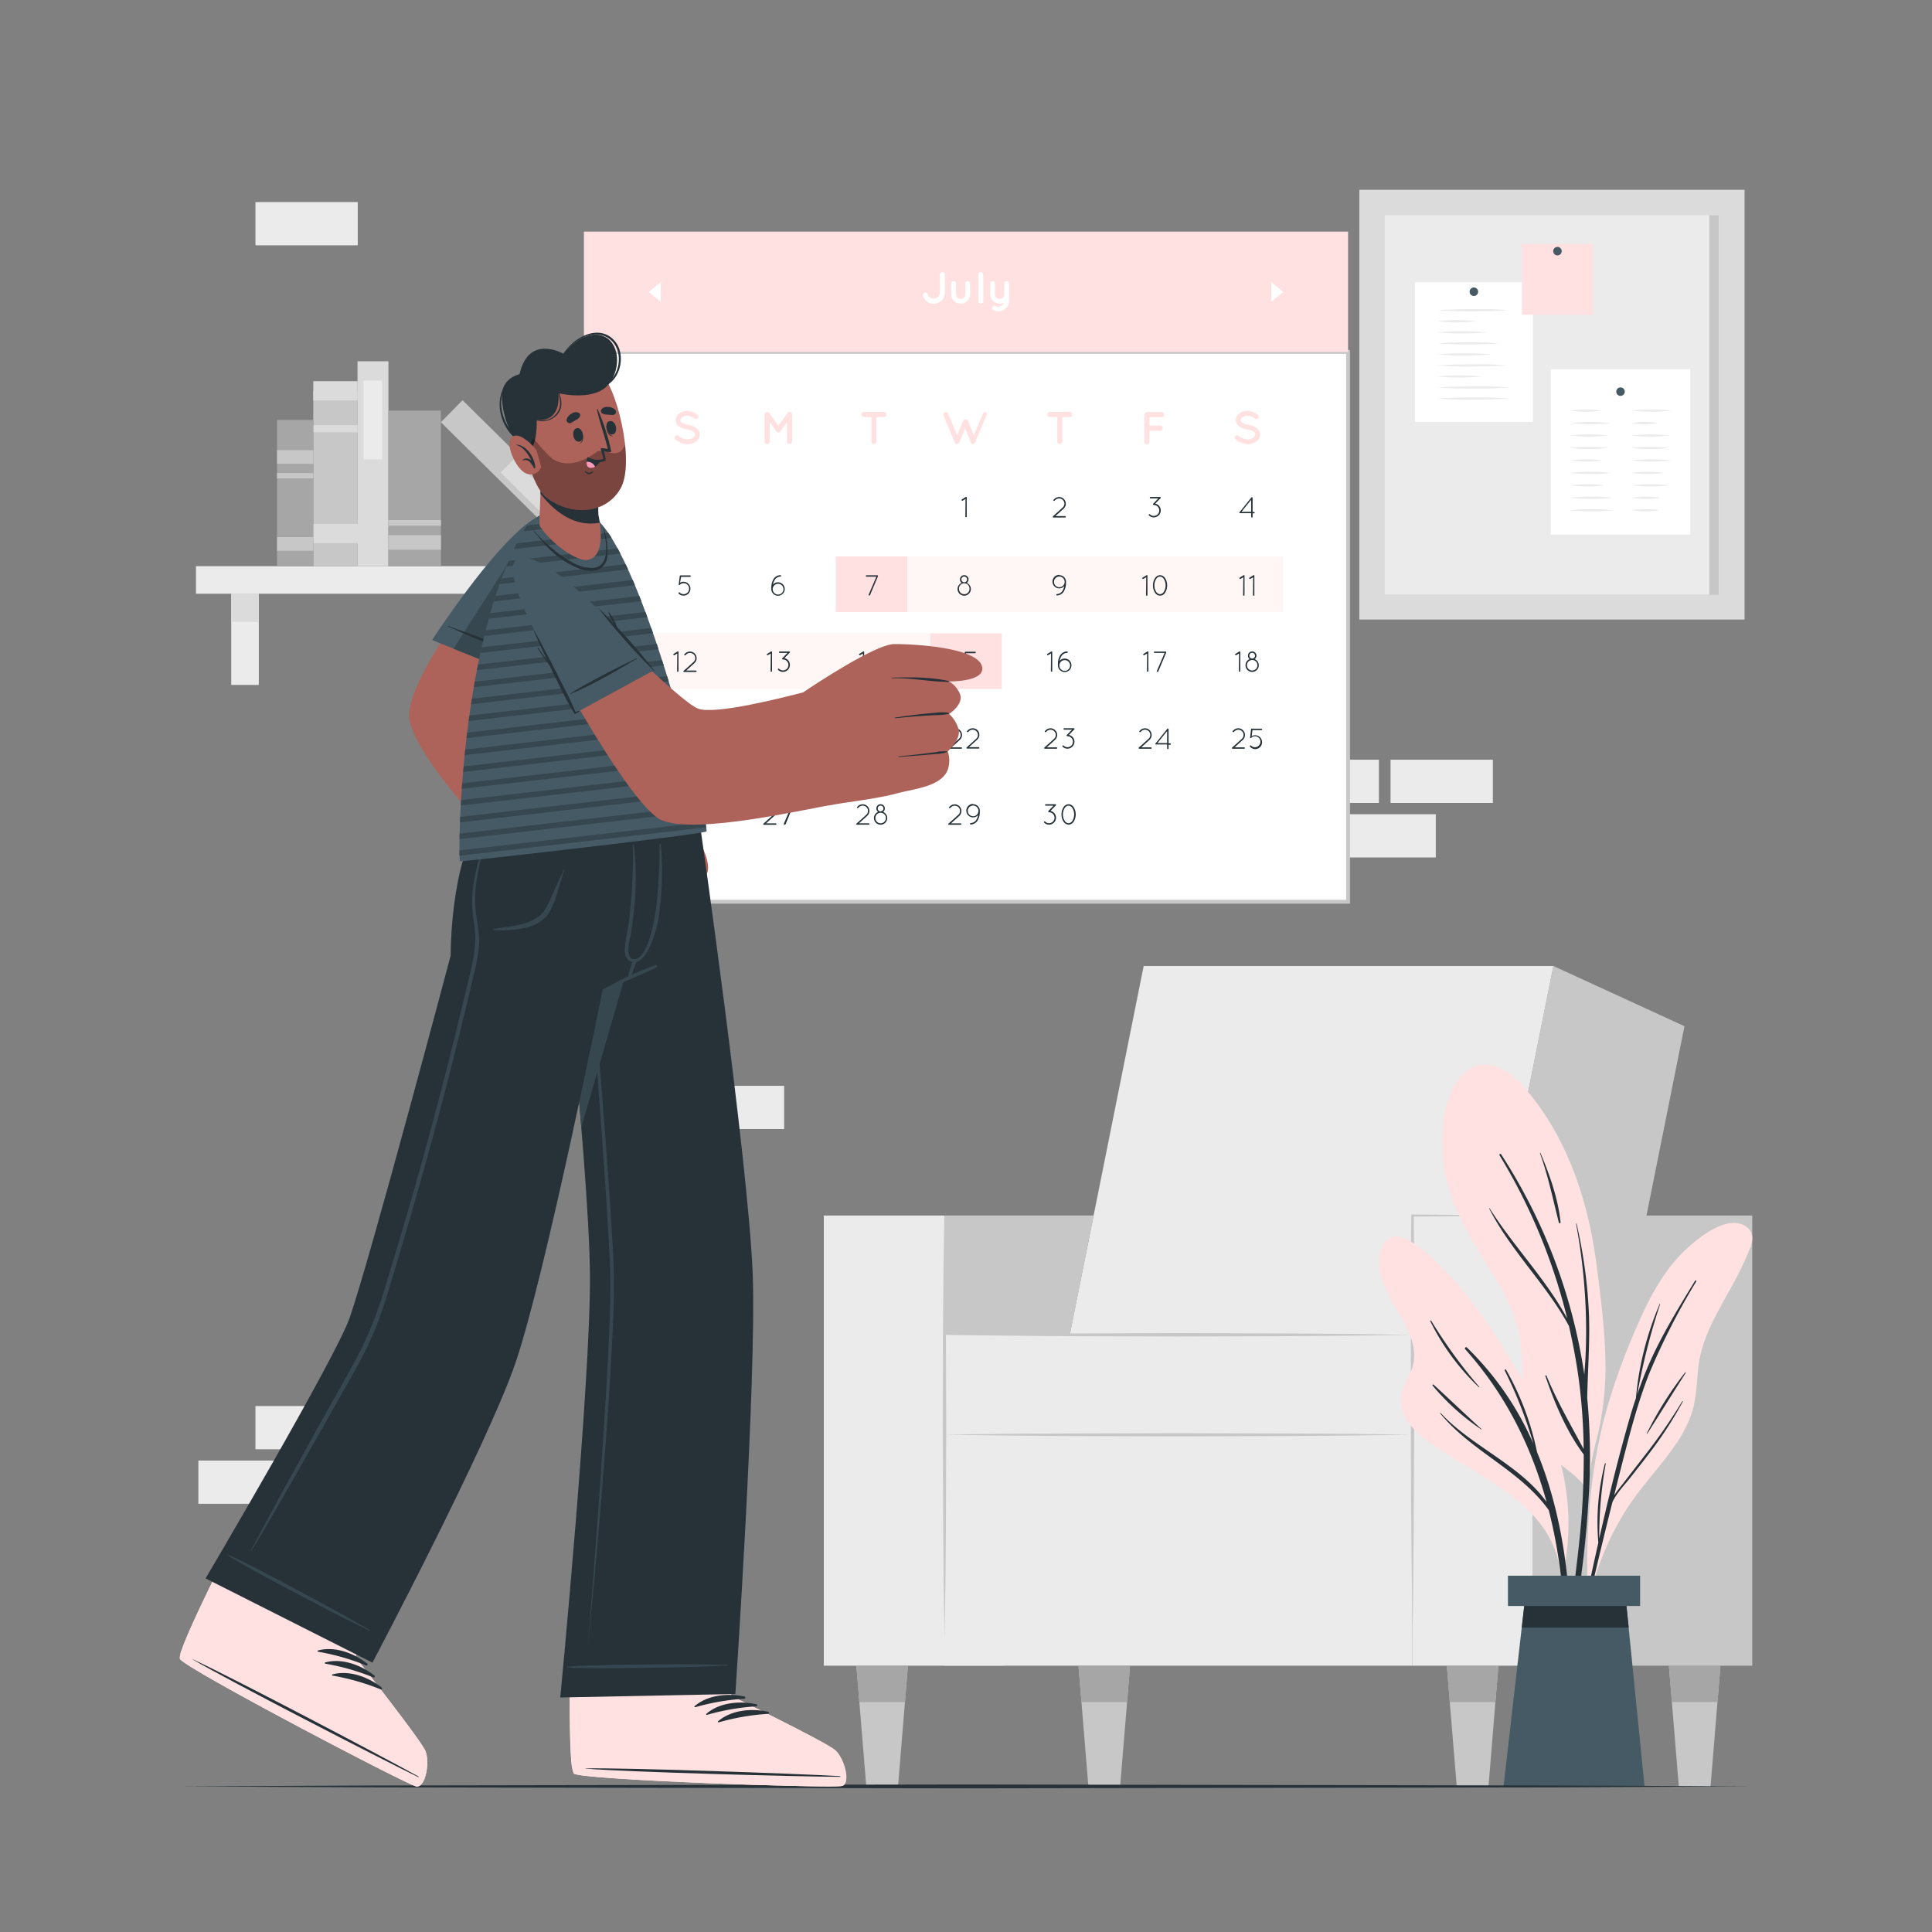 <svg xmlns="http://www.w3.org/2000/svg" viewBox="0 0 500 500"><rect x="0" y="0" width="500" height="500" fill="#808080" stroke="none"/><g id="freepik--background-complete--inject-70"><rect x="50.72" y="146.53" width="120.12" height="7.13" style="fill:#ebebeb"></rect><rect x="59.84" y="153.67" width="7.14" height="23.59" style="fill:#ebebeb"></rect><rect x="59.84" y="153.67" width="7.14" height="7.29" style="fill:#dbdbdb"></rect><rect x="154.59" y="153.67" width="7.14" height="23.59" style="fill:#ebebeb"></rect><rect x="154.59" y="153.67" width="7.14" height="7.29" style="fill:#dbdbdb"></rect><rect x="64.08" y="118.08" width="45.46" height="11.45" transform="translate(210.61 37) rotate(90)" style="fill:#c7c7c7"></rect><rect x="84.31" y="95.42" width="4.99" height="11.45" transform="translate(187.95 14.34) rotate(90)" style="fill:#dbdbdb"></rect><rect x="85.88" y="105.24" width="1.85" height="11.45" transform="translate(197.77 24.16) rotate(90)" style="fill:#dbdbdb"></rect><rect x="85.02" y="131.64" width="5" height="12.87" transform="translate(225.59 50.56) rotate(90)" style="fill:#dbdbdb"></rect><rect x="70.01" y="116.02" width="53.03" height="8" transform="translate(216.55 23.49) rotate(90)" style="fill:#dbdbdb"></rect><rect x="86.3" y="106.29" width="20.39" height="4.8" transform="translate(205.18 12.2) rotate(90)" style="fill:#ebebeb"></rect><rect x="109.26" y="121.06" width="53.03" height="8" transform="translate(127.12 -59.33) rotate(44.67)" style="fill:#c7c7c7"></rect><rect x="128.35" y="125.36" width="20.39" height="4.8" transform="translate(129.82 -60.5) rotate(44.67)" style="fill:#dbdbdb"></rect><rect x="87.18" y="119.61" width="40.28" height="13.59" transform="translate(233.72 19.09) rotate(90)" style="fill:#a6a6a6"></rect><rect x="105.44" y="133.6" width="3.75" height="13.59" transform="translate(247.71 33.08) rotate(90)" style="fill:#c7c7c7"></rect><rect x="106.59" y="128.53" width="1.46" height="13.59" transform="translate(242.64 28.01) rotate(90)" style="fill:#c7c7c7"></rect><rect x="57.46" y="122.92" width="37.85" height="9.38" transform="translate(204 51.23) rotate(90)" style="fill:#a6a6a6"></rect><rect x="74.62" y="136.07" width="3.53" height="9.38" transform="translate(217.15 64.38) rotate(90)" style="fill:#c7c7c7"></rect><rect x="74.62" y="113.56" width="3.53" height="9.38" transform="translate(194.64 41.87) rotate(90)" style="fill:#c7c7c7"></rect><rect x="75.7" y="118.43" width="1.37" height="9.38" transform="translate(199.51 46.73) rotate(90)" style="fill:#c7c7c7"></rect><rect x="66.11" y="363.88" width="26.48" height="11.19" style="fill:#ebebeb"></rect><rect x="51.34" y="377.99" width="26.48" height="11.19" style="fill:#ebebeb"></rect><rect x="359.87" y="196.61" width="26.48" height="11.19" style="fill:#ebebeb"></rect><rect x="345.1" y="210.72" width="26.48" height="11.19" style="fill:#ebebeb"></rect><rect x="330.38" y="196.61" width="26.48" height="11.19" style="fill:#ebebeb"></rect><rect x="422.18" y="377.99" width="26.48" height="11.19" style="fill:#ebebeb"></rect><rect x="176.46" y="281.01" width="26.48" height="11.19" style="fill:#ebebeb"></rect><rect x="407.41" y="52.3" width="26.48" height="11.19" style="fill:#ebebeb"></rect><rect x="422.18" y="66.41" width="26.48" height="11.19" style="fill:#ebebeb"></rect><rect x="66.11" y="52.3" width="26.48" height="11.19" style="fill:#ebebeb"></rect><rect x="351.8" y="49.12" width="99.69" height="111.22" style="fill:#dbdbdb"></rect><rect x="358.36" y="55.69" width="86.55" height="98.14" style="fill:#ebebeb"></rect><rect x="366.19" y="73.04" width="30.51" height="36.15" style="fill:#fff"></rect><path d="M382.54,75.5a1.1,1.1,0,1,1-1.1-1.1A1.1,1.1,0,0,1,382.54,75.5Z" style="fill:#455a64"></path><path d="M372,80.28c3.09-.23,6.17-.25,9.26-.28s6.17,0,9.25.28c-3.08.24-6.17.26-9.25.29S375.08,80.52,372,80.28Z" style="fill:#ebebeb"></path><path d="M372,83.14a42.58,42.58,0,0,1,5-.29,40.51,40.51,0,0,1,5,.29,38.67,38.67,0,0,1-5,.29A40.56,40.56,0,0,1,372,83.14Z" style="fill:#ebebeb"></path><path d="M372,86a71.43,71.43,0,0,1,12.86,0c-2.14.22-4.28.27-6.43.28S374.14,86.22,372,86Z" style="fill:#ebebeb"></path><path d="M372,88.85c2.69-.22,5.37-.27,8.05-.28s5.36.06,8,.28c-2.68.23-5.36.28-8,.29S374.68,89.08,372,88.85Z" style="fill:#ebebeb"></path><path d="M372,91.71c2.33-.22,4.66-.27,7-.29s4.66.07,7,.29c-2.33.23-4.66.28-7,.29S374.32,91.94,372,91.71Z" style="fill:#ebebeb"></path><path d="M372,94.57c3-.24,6-.25,8.95-.29s6,0,8.94.29c-3,.24-6,.25-8.94.29S375,94.81,372,94.57Z" style="fill:#ebebeb"></path><path d="M372,97.43a57.75,57.75,0,0,1,11.56,0,59.8,59.8,0,0,1-11.56,0Z" style="fill:#ebebeb"></path><path d="M372,100.28c3.09-.23,6.17-.25,9.26-.28s6.17,0,9.25.28c-3.08.24-6.17.26-9.25.29S375.08,100.52,372,100.28Z" style="fill:#ebebeb"></path><path d="M372,103.14c3.09-.24,6.17-.25,9.26-.29s6.17.05,9.25.29c-3.08.24-6.17.25-9.25.29S375.08,103.38,372,103.14Z" style="fill:#ebebeb"></path><rect x="401.34" y="95.58" width="36.1" height="42.78" style="fill:#fff"></rect><path d="M420.49,101.35a1.1,1.1,0,1,1-1.1-1.09A1.1,1.1,0,0,1,420.49,101.35Z" style="fill:#455a64"></path><path d="M406.39,106.26a27.8,27.8,0,0,1,8,0,28.78,28.78,0,0,1-8,0Z" style="fill:#ebebeb"></path><path d="M406.39,109.48a46.5,46.5,0,0,1,10.37,0,41,41,0,0,1-5.18.29A43,43,0,0,1,406.39,109.48Z" style="fill:#ebebeb"></path><path d="M406.39,112.71a40,40,0,0,1,9.61,0,41.37,41.37,0,0,1-9.61,0Z" style="fill:#ebebeb"></path><path d="M406.39,115.93a38.65,38.65,0,0,1,4.8-.29,36.86,36.86,0,0,1,4.81.29,35.19,35.19,0,0,1-4.81.29A36.81,36.81,0,0,1,406.39,115.93Z" style="fill:#ebebeb"></path><path d="M406.39,119.16a30.2,30.2,0,0,1,8.35,0,31.27,31.27,0,0,1-8.35,0Z" style="fill:#ebebeb"></path><path d="M406.39,122.38a47.77,47.77,0,0,1,5.34-.29,45.5,45.5,0,0,1,5.34.29,43.44,43.44,0,0,1-5.34.29A45.5,45.5,0,0,1,406.39,122.38Z" style="fill:#ebebeb"></path><path d="M406.39,125.61a33.68,33.68,0,0,1,8.82,0,34.87,34.87,0,0,1-8.82,0Z" style="fill:#ebebeb"></path><path d="M406.39,128.83a54.65,54.65,0,0,1,11.05,0,52.78,52.78,0,0,1-11.05,0Z" style="fill:#ebebeb"></path><path d="M406.39,132.06a52.78,52.78,0,0,1,11.05,0,54.65,54.65,0,0,1-11.05,0Z" style="fill:#ebebeb"></path><path d="M422.17,106.26a47.58,47.58,0,0,1,10.49,0,49.27,49.27,0,0,1-10.49,0Z" style="fill:#ebebeb"></path><path d="M422.17,109.48a20.67,20.67,0,0,1,6.9,0,18.27,18.27,0,0,1-3.45.29A19.13,19.13,0,0,1,422.17,109.48Z" style="fill:#ebebeb"></path><path d="M422.17,112.71a42.14,42.14,0,0,1,9.87,0,43.63,43.63,0,0,1-9.87,0Z" style="fill:#ebebeb"></path><path d="M422.17,115.93a38.65,38.65,0,0,1,4.8-.29,36.81,36.81,0,0,1,4.8.29,35.14,35.14,0,0,1-4.8.29A36.81,36.81,0,0,1,422.17,115.93Z" style="fill:#ebebeb"></path><path d="M422.17,119.16a47.58,47.58,0,0,1,10.49,0,49.27,49.27,0,0,1-10.49,0Z" style="fill:#ebebeb"></path><path d="M422.17,122.38a29.23,29.23,0,0,1,4.17-.29,27.84,27.84,0,0,1,4.17.29,26.58,26.58,0,0,1-4.17.29A27.84,27.84,0,0,1,422.17,122.38Z" style="fill:#ebebeb"></path><path d="M422.17,125.61a42.14,42.14,0,0,1,9.87,0,43.63,43.63,0,0,1-9.87,0Z" style="fill:#ebebeb"></path><path d="M422.17,128.83a26.13,26.13,0,0,1,7.63,0,25.24,25.24,0,0,1-7.63,0Z" style="fill:#ebebeb"></path><path d="M422.17,132.06a23.24,23.24,0,0,1,7.32,0,24.06,24.06,0,0,1-7.32,0Z" style="fill:#ebebeb"></path><rect x="393.89" y="63.1" width="18.36" height="18.36" style="fill:#FFE1E1"></rect><path d="M404.17,65a1.1,1.1,0,1,1-1.1-1.1A1.1,1.1,0,0,1,404.17,65Z" style="fill:#455a64"></path><rect x="442.36" y="55.69" width="2.48" height="98.25" style="fill:#c7c7c7"></rect><polygon points="377.69 371.29 414.73 371.29 435.94 265.58 402.01 250 377.69 371.29" style="fill:#c7c7c7"></polygon><polygon points="271.65 371.29 377.69 371.29 402.01 250 295.98 250 271.65 371.29" style="fill:#ebebeb"></polygon><rect x="396.71" y="314.58" width="56.78" height="116.5" transform="translate(850.19 745.66) rotate(180)" style="fill:#c7c7c7"></rect><polygon points="244.4 431.08 259.91 431.08 283.02 314.58 244.4 314.58 244.4 431.08" style="fill:#c7c7c7"></polygon><rect x="365.51" y="314.58" width="31.2" height="116.5" transform="translate(762.21 745.66) rotate(180)" style="fill:#ebebeb"></rect><rect x="213.2" y="314.58" width="31.2" height="116.5" transform="translate(457.6 745.66) rotate(180)" style="fill:#ebebeb"></rect><rect x="244.4" y="371.29" width="121.11" height="59.78" transform="translate(609.91 802.37) rotate(180)" style="fill:#ebebeb"></rect><rect x="244.4" y="345.45" width="121.11" height="26.09" transform="translate(609.91 716.99) rotate(180)" style="fill:#ebebeb"></rect><path d="M389.06,314.58l-11.77-.16-11.78-.11h-.27v.27l-.1,13.63,0,13.64c0,9.08-.05,18.17,0,27.26s0,18.18.12,27.27.15,18.18.3,27.27q.21-13.63.3-27.27c.08-9.09.09-18.18.12-27.27s0-18.18,0-27.26l0-13.64-.1-13.63-.27.27,11.78-.11Z" style="fill:#c7c7c7"></path><path d="M244.4,314.58c-.19,9.12-.27,18.24-.34,27.37L244,369.32l.11,27.36.12,13.69.22,13.68.22-13.68.12-13.69.1-27.36-.1-27.37C244.67,332.82,244.58,323.7,244.4,314.58Z" style="fill:#c7c7c7"></path><path d="M244.4,371.29c10.09.19,20.18.27,30.28.35l30.27.1,30.28-.1,15.14-.13,15.14-.22-15.14-.21L335.23,371l-30.28-.1-30.27.1C264.58,371,254.49,371.11,244.4,371.29Z" style="fill:#c7c7c7"></path><path d="M244.4,345.45c10.09.18,20.18.27,30.28.34l30.27.1,30.28-.1,15.14-.12,15.14-.22-15.14-.22-15.14-.12L305,345l-30.27.11C264.58,345.18,254.49,345.27,244.4,345.45Z" style="fill:#c7c7c7"></path><polygon points="431.91 431.08 432.68 440.51 434.47 462.32 442.69 462.32 444.48 440.51 445.25 431.08 431.91 431.08" style="fill:#c7c7c7"></polygon><polygon points="445.25 431.08 431.91 431.08 432.68 440.51 444.48 440.51 445.25 431.08" style="fill:#a6a6a6"></polygon><polygon points="374.44 431.08 375.2 440.51 377 462.32 385.22 462.32 387.01 440.51 387.78 431.08 374.44 431.08" style="fill:#c7c7c7"></polygon><polygon points="387.78 431.08 374.44 431.08 375.2 440.51 387.01 440.51 387.78 431.08" style="fill:#a6a6a6"></polygon><polygon points="279.11 431.08 279.88 440.51 281.67 462.32 289.89 462.32 291.69 440.51 292.45 431.08 279.11 431.08" style="fill:#c7c7c7"></polygon><polygon points="292.45 431.08 279.11 431.08 279.88 440.51 291.69 440.51 292.45 431.08" style="fill:#a6a6a6"></polygon><polygon points="221.63 431.08 222.4 440.51 224.19 462.32 232.41 462.32 234.2 440.51 234.97 431.08 221.63 431.08" style="fill:#c7c7c7"></polygon><polygon points="221.63 431.08 222.4 440.51 234.2 440.51 234.97 431.08 221.63 431.08" style="fill:#a6a6a6"></polygon></g><g id="freepik--Plant--inject-70"><path d="M413.38,371.8A73.13,73.13,0,0,0,411,385.06c.12.22.1,1,0,.82,0,.73-1.14.59-1.14-.12,0-.47,0-.94.05-1.4-2.59-3.21-6.35-5.25-9.4-8.05a17.62,17.62,0,0,1-5.14-8.19c-2.53-8.69-.16-17.9-3.2-26.57-2.61-7.48-7.3-14-11.27-20.75-4.19-7.16-7.28-14.69-7.59-23.08-.25-6.42.52-15,5.41-19.79,5.19-5.11,11.62-1.28,15.59,3.27,11.51,13.21,16.84,29.91,19,47,1.19,9.45,2.42,18.95,2.14,28.49A77,77,0,0,1,413.38,371.8Z" style="fill:#FFE1E1"></path><path d="M411.08,388.53a162.76,162.76,0,0,0-.31-26.77s0-.06,0-.1c.15-7.24.72-14.44.44-21.69a128.52,128.52,0,0,0-3.19-23.26c0-.09-.16-.07-.14,0a151.12,151.12,0,0,1,2.52,22.75q.22,6.13-.1,12.27c-.07,1.32-.19,2.66-.28,4h0a143.3,143.3,0,0,0-21.53-57c-.15-.24-.57,0-.42.25a148.77,148.77,0,0,1,17.52,42.25c-5.53-10.26-13.9-18.69-20.1-28.55a.06.06,0,0,0-.1.06c5.58,11,14.79,19.62,20.66,30.44,1,4.4,1.85,8.85,2.47,13.32a149.22,149.22,0,0,1,1.33,18.52c-3.37-6.3-6.87-12.33-9.63-19-.07-.18-.33-.05-.27.12,2.35,6.93,5.51,14.39,9.92,20.29,0,4.39-.1,8.77-.36,13.15-.69,11.69-2.69,23.22-3.61,34.87a.27.27,0,0,0,.53.06A266.17,266.17,0,0,0,411.08,388.53Z" style="fill:#263238"></path><path d="M398.67,298.39c0-.08-.16,0-.13.06,2.14,5.9,3.34,11.89,4.89,17.94a.22.22,0,0,0,.44-.07C403.24,310.18,401.05,304.05,398.67,298.39Z" style="fill:#263238"></path><path d="M452.88,323.13A87.8,87.8,0,0,1,448,333.22c-3.84,7-7.85,13.38-8.58,21.51-.32,3.63-.44,7.27-1.54,10.77a32.27,32.27,0,0,1-4.3,8.43c-4.16,6.07-9.37,11.3-13.23,17.6a73.91,73.91,0,0,0-8.79,21.2c-.1.41-.74.3-.65-.11a.24.24,0,0,0,0-.09.1.1,0,0,1,0-.08c-.61-17.43.78-35,6.09-51.7a180.24,180.24,0,0,1,8.45-21.5c2.85-6.05,6.4-11.87,11.4-16.4,3.24-2.92,10.28-8.46,14.89-5.53C453.92,318.73,453.76,321,452.88,323.13Z" style="fill:#FFE1E1"></path><path d="M435.37,362.65a144.45,144.45,0,0,1-10.13,14.56c-1.69,2.2-3.4,4.38-5.09,6.59-.79,1-1.68,2.08-2.42,3.2.47-1.83.91-3.67,1.38-5.5,2.25-8.81,4.41-17.69,7.76-26.16A177.6,177.6,0,0,1,439,331.62c.12-.2-.2-.35-.32-.15-3.69,6-7.42,12.1-10.52,18.49a95.46,95.46,0,0,0-4.46,11,168.35,168.35,0,0,1,5.94-23.44c0-.07-.08-.12-.11-.05a80.15,80.15,0,0,0-6.16,24.38s0,0,0,0c-.76,2.26-1.45,4.55-2.1,6.85-2.75,9.75-5.16,19.61-7.39,29.49a106,106,0,0,1,1.68-19.38c0-.14-.19-.18-.23,0a61.47,61.47,0,0,0-1.68,20.44q-1.28,5.64-2.47,11.29c-1.71,8-3.82,16.21-4.82,24.37a.16.16,0,0,0,.32.05c1.2-4.4,1.92-9,2.9-13.41s2-8.92,3-13.38c1.51-6.48,3.1-12.95,4.71-19.41,1.08-2.37,3.17-4.47,4.73-6.46,1.72-2.18,3.43-4.36,5.1-6.57a99.12,99.12,0,0,0,8.39-13A.08.08,0,1,0,435.37,362.65Z" style="fill:#263238"></path><path d="M436.11,355.19a91.06,91.06,0,0,0-9.91,15.75c0,.07.07.15.12.08,3.33-5.23,6.61-10.5,9.94-15.73C436.32,355.2,436.17,355.11,436.11,355.19Z" style="fill:#263238"></path><path d="M361.91,339.66c2.26,3.89,4.84,8.56,3.87,13.23-.61,3-2.78,5.36-3.17,8.37-.87,6.66,5.76,11.06,10.56,14.21,12,7.85,28.38,14.85,30.56,30.89.08.56,1.06.42,1-.13a.43.43,0,0,0,0-.11s.06-.05.06-.09a61.43,61.43,0,0,0-.23-24.5c-1.78-8.26-5.39-15.69-9.65-22.95-7.2-12.29-14.83-24.87-25.72-34.28-3-2.6-9.19-7.29-11.59-1.41C355.24,328.6,359.15,334.92,361.91,339.66Z" style="fill:#FFE1E1"></path><path d="M372.87,365.71c7.93,8.59,20.55,13.41,27.38,23-4.05-14.75-10.75-28-21.05-39.53-.26-.29.15-.72.44-.44a78.07,78.07,0,0,1,17.2,24.91,111.33,111.33,0,0,0-7.41-18.94c-.11-.23.22-.43.35-.2a72.23,72.23,0,0,1,8,21.28c9,21.79,9.83,47.34,7.94,70.31,0,.32-.52.33-.51,0,.51-18.1.22-36.51-4.12-54.19-.09-.37-.19-.73-.28-1.1-7.43-10.36-20-15.16-28.07-25C372.65,365.75,372.78,365.62,372.87,365.71Z" style="fill:#263238"></path><path d="M371,358.33c4.16,3.82,8.26,7.73,12.44,11.55,0,0,0,.11-.06.08a60.53,60.53,0,0,1-12.63-11.38A.18.18,0,0,1,371,358.33Z" style="fill:#263238"></path><path d="M370.37,341.78a130.8,130.8,0,0,0,12.46,17.14c.06.07,0,.17-.1.1a60.31,60.31,0,0,1-12.58-17.11A.13.13,0,0,1,370.37,341.78Z" style="fill:#263238"></path><polygon points="389.12 462.32 425.61 462.32 420.69 413.23 394.74 413.23 389.12 462.32" style="fill:#455a64"></polygon><polygon points="393.83 421.21 421.5 421.21 420.69 413.23 394.74 413.23 393.83 421.21" style="fill:#263238"></polygon><rect x="390.27" y="407.8" width="34.2" height="7.84" transform="translate(814.73 823.43) rotate(180)" style="fill:#455a64"></rect></g><g id="freepik--Floor--inject-70"><polygon points="46.52 462.32 97.39 462.08 148.26 461.99 250 461.82 351.74 461.99 402.61 462.08 453.48 462.32 402.61 462.57 351.74 462.65 250 462.82 148.26 462.65 97.39 462.57 46.52 462.32" style="fill:#263238"></polygon></g><g id="freepik--Calendar--inject-70"><rect x="151.12" y="91.08" width="197.76" height="142.28" style="fill:#fff"></rect><path d="M349.38,233.86H150.62V90.58H349.38Zm-197.76-1H348.38V91.58H151.62Z" style="fill:#c7c7c7"></path><rect x="216.29" y="144.01" width="115.79" height="14.37" style="fill:#FFE1E1;opacity:0.3"></rect><rect x="167.91" y="163.91" width="91.33" height="14.37" style="fill:#FFE1E1;opacity:0.3"></rect><rect x="151.12" y="59.94" width="197.76" height="31.14" style="fill:#FFE1E1"></rect><rect x="216.29" y="144.01" width="18.49" height="14.37" style="fill:#FFE1E1"></rect><rect x="240.76" y="163.91" width="18.49" height="14.37" style="fill:#FFE1E1"></rect><path d="M174.72,112.88a.62.62,0,0,1,.87-.09,3.91,3.91,0,0,0,2.28.92,2.58,2.58,0,0,0,1.49-.44,1.06,1.06,0,0,0,.51-.86.7.7,0,0,0-.1-.38,1.11,1.11,0,0,0-.36-.36,4.71,4.71,0,0,0-1.63-.56h0a6.94,6.94,0,0,1-1.54-.46,2.72,2.72,0,0,1-1.11-.93,1.92,1.92,0,0,1-.27-1,2.21,2.21,0,0,1,.95-1.74,3.51,3.51,0,0,1,2.07-.64,4.65,4.65,0,0,1,2.6,1,.6.6,0,0,1,.16.84.59.59,0,0,1-.84.18,3.52,3.52,0,0,0-1.92-.76,2.27,2.27,0,0,0-1.34.41.94.94,0,0,0-.45.75.56.56,0,0,0,.08.33,1.19,1.19,0,0,0,.32.31,4,4,0,0,0,1.49.53h0a6.72,6.72,0,0,1,1.64.5,2.86,2.86,0,0,1,1.2,1,1.89,1.89,0,0,1,.28,1,2.33,2.33,0,0,1-1,1.85,3.74,3.74,0,0,1-2.21.68,5.16,5.16,0,0,1-3.05-1.19A.64.64,0,0,1,174.72,112.88Z" style="fill:#FFE1E1"></path><path d="M205,107.26v7a.67.67,0,0,1-.67.65.66.66,0,0,1-.66-.65v-5L202,111.66a.64.64,0,0,1-.54.27h0a.66.66,0,0,1-.55-.27l-1.71-2.39v5a.66.66,0,0,1-1.32,0v-7a.66.66,0,0,1,.65-.66h0a.66.66,0,0,1,.53.28l2.37,3.29,2.37-3.29a.65.65,0,0,1,.54-.28h0A.68.68,0,0,1,205,107.26Z" style="fill:#FFE1E1"></path><path d="M228.73,107.93h-1.9v6.37a.64.64,0,0,1-.65.65.65.65,0,0,1-.66-.65v-6.37h-1.88a.67.67,0,0,1-.66-.67.65.65,0,0,1,.66-.66h5.09a.65.65,0,0,1,.65.66A.67.67,0,0,1,228.73,107.93Z" style="fill:#FFE1E1"></path><path d="M255.24,107.59l-2.93,7a.31.31,0,0,1-.05.1l0,0-.06.07s0,0,0,0l-.08.06h0s-.06.06-.11.07h0s0,0,0,0l-.1,0h-.29l-.08,0,0,0a.18.18,0,0,1-.11-.07h0l-.09-.06,0,0s0,0,0-.07a0,0,0,0,1,0,0s0-.07,0-.1l-1.56-3.7-1.56,3.7a.93.93,0,0,0-.05.1s0,0,0,0l-.08.07s0,0,0,0l-.07.06h0a.46.46,0,0,1-.1.07h0s0,0,0,0l-.1,0h-.3l-.08,0,0,0a.21.21,0,0,1-.11-.07h0s0,0-.09-.06l0,0-.06-.07v0a.88.88,0,0,1-.06-.1l-2.93-7a.65.65,0,0,1,1.2-.5l2.34,5.52,1.54-3.66a.65.65,0,0,1,.62-.4.68.68,0,0,1,.62.4l1.54,3.66,2.32-5.52a.66.66,0,0,1,.87-.34A.64.64,0,0,1,255.24,107.59Z" style="fill:#FFE1E1"></path><path d="M276.83,107.93h-1.9v6.37a.66.66,0,0,1-1.31,0v-6.37h-1.89a.66.66,0,0,1-.65-.67.64.64,0,0,1,.65-.66h5.1a.66.66,0,0,1,.65.66A.67.67,0,0,1,276.83,107.93Z" style="fill:#FFE1E1"></path><path d="M296.16,114.3v-7a.65.65,0,0,1,.65-.66h3.9a.67.67,0,0,1,0,1.33h-3.23v2.18h2.78a.66.66,0,1,1,0,1.32h-2.78v2.87a.67.67,0,0,1-.67.65A.65.65,0,0,1,296.16,114.3Z" style="fill:#FFE1E1"></path><path d="M319.68,112.88a.62.62,0,0,1,.87-.09,3.94,3.94,0,0,0,2.28.92,2.56,2.56,0,0,0,1.49-.44,1.07,1.07,0,0,0,.52-.86.7.7,0,0,0-.11-.38,1.11,1.11,0,0,0-.36-.36,4.64,4.64,0,0,0-1.63-.56h0a6.94,6.94,0,0,1-1.54-.46,2.63,2.63,0,0,1-1.1-.93,1.84,1.84,0,0,1-.28-1,2.19,2.19,0,0,1,1-1.74,3.48,3.48,0,0,1,2.06-.64,4.65,4.65,0,0,1,2.6,1,.61.61,0,0,1,.17.84.6.6,0,0,1-.85.18,3.49,3.49,0,0,0-1.92-.76,2.27,2.27,0,0,0-1.34.41.94.94,0,0,0-.45.75.56.56,0,0,0,.08.33,1.11,1.11,0,0,0,.33.31,4,4,0,0,0,1.49.53h0a7,7,0,0,1,1.65.5,2.83,2.83,0,0,1,1.19,1,1.9,1.9,0,0,1,.29,1,2.31,2.31,0,0,1-1,1.85,3.74,3.74,0,0,1-2.21.68,5.16,5.16,0,0,1-3.05-1.19A.64.64,0,0,1,319.68,112.88Z" style="fill:#FFE1E1"></path><path d="M175.65,153.62a.19.19,0,0,1,0-.26.19.19,0,0,1,.28,0,1.42,1.42,0,0,0,1,.41,1.43,1.43,0,0,0,1.41-1.42,1.41,1.41,0,0,0-.41-1,1.37,1.37,0,0,0-1-.41,1.38,1.38,0,0,0-1,.41.18.18,0,0,1-.27,0,.07.07,0,0,1,0-.06h0a0,0,0,0,1,0,0s0,0,0-.06a.1.1,0,0,0,0,0l.26-2.14a.16.16,0,0,1,.07-.13.18.18,0,0,1,.12-.05h2.47a.19.19,0,0,1,0,.38h-2.31L176,150.8a1.81,1.81,0,0,1,.9-.24,1.8,1.8,0,0,1,1.27,3.06,1.8,1.8,0,0,1-2.55,0Z" style="fill:#263238"></path><path d="M200.11,150a2.13,2.13,0,0,1,1.85-1.15.18.18,0,0,1,.19.17.2.2,0,0,1-.18.2,1.79,1.79,0,0,0-1.54,1,3.35,3.35,0,0,0-.38,1.06,1.74,1.74,0,1,1-.44,1.21c0-.11,0-.23,0-.35A4.32,4.32,0,0,1,200.11,150Zm-.13,2.42a.3.3,0,0,0,0,.1.07.07,0,0,1,0,.05,1.39,1.39,0,1,0,0-.18Z" style="fill:#263238"></path><path d="M224.81,153.89l2-4.65h-2.56a.18.18,0,1,1,0-.36H227a.14.14,0,0,1,.11,0,.18.18,0,0,1,.1.11.14.14,0,0,1,0,.06.17.17,0,0,1,0,.1L225.16,154a.19.19,0,0,1-.17.12.12.12,0,0,1-.08,0A.2.2,0,0,1,224.81,153.89Z" style="fill:#263238"></path><path d="M249.54,148.85a1.1,1.1,0,0,1,.65,2,1.72,1.72,0,1,1-1.31,0,1.12,1.12,0,0,1-.44-.89A1.1,1.1,0,0,1,249.54,148.85Zm0,4.93a1.35,1.35,0,0,0,1.36-1.35,1.36,1.36,0,1,0-2.71,0A1.34,1.34,0,0,0,249.54,153.78Zm0-3.08a.75.75,0,0,0,.74-.75.74.74,0,0,0-.74-.74.73.73,0,0,0-.73.74A.74.74,0,0,0,249.54,150.7Z" style="fill:#263238"></path><path d="M274.14,148.85a1.74,1.74,0,0,1,1.74,1.54l0,0c0,.15,0,.3,0,.46a4.46,4.46,0,0,1-.5,2.11,2.22,2.22,0,0,1-1.86,1.15h0a.19.19,0,0,1,0-.37,1.79,1.79,0,0,0,1.54-1,3.53,3.53,0,0,0,.38-1.06,1.75,1.75,0,1,1-1.32-2.91Zm1.39,1.74a1.38,1.38,0,1,0-1.39,1.38A1.38,1.38,0,0,0,275.53,150.59Z" style="fill:#263238"></path><path d="M296.64,149.39l-.75.44-.09,0a.2.2,0,0,1-.16-.09.18.18,0,0,1,.07-.25l1-.62a.19.19,0,0,1,.25.06.24.24,0,0,1,0,.14V154a.19.19,0,0,1-.19.18.19.19,0,0,1-.18-.18Z" style="fill:#263238"></path><path d="M298.39,151.5a3.32,3.32,0,0,1,.51-1.85,1.65,1.65,0,0,1,1.32-.8,1.67,1.67,0,0,1,1.33.8,3.49,3.49,0,0,1,.51,1.85,3.43,3.43,0,0,1-.51,1.84,1.49,1.49,0,0,1-2.65,0A3.27,3.27,0,0,1,298.39,151.5Zm.37,0a3,3,0,0,0,.45,1.64,1.27,1.27,0,0,0,1,.64,1.3,1.3,0,0,0,1-.64,3.21,3.21,0,0,0,0-3.28,1.25,1.25,0,0,0-1-.64,1.22,1.22,0,0,0-1,.64A3,3,0,0,0,298.76,151.5Z" style="fill:#263238"></path><path d="M321.77,149.39l-.74.44-.1,0a.19.19,0,0,1-.15-.09.17.17,0,0,1,.06-.25l1-.62a.18.18,0,0,1,.24.06.24.24,0,0,1,0,.14V154a.19.19,0,0,1-.18.18.2.2,0,0,1-.19-.18Z" style="fill:#263238"></path><path d="M324.31,149.39l-.75.44-.09,0a.19.19,0,0,1-.16-.09.18.18,0,0,1,.07-.25l1-.62a.19.19,0,0,1,.25.06.23.23,0,0,1,0,.14V154a.18.18,0,0,1-.18.18.19.19,0,0,1-.18-.18Z" style="fill:#263238"></path><path d="M249.87,129.14l-.75.44a.14.14,0,0,1-.09,0,.19.19,0,0,1-.16-.09.18.18,0,0,1,.07-.25l1-.62a.18.18,0,0,1,.25.07.2.2,0,0,1,0,.13v4.87a.17.17,0,0,1-.18.18.18.18,0,0,1-.18-.18Z" style="fill:#263238"></path><path d="M272.54,133.58l2.47-2.24a1.35,1.35,0,0,0,.46-1A1.36,1.36,0,0,0,274.1,129a1.4,1.4,0,0,0-.92.34l-.26.24a.17.17,0,0,1-.25,0,.18.18,0,0,1,0-.26l.26-.24a1.81,1.81,0,0,1,1.17-.45,1.75,1.75,0,0,1,1.73,1.73,1.75,1.75,0,0,1-.57,1.29l-2.12,1.91h2.51a.18.18,0,0,1,.18.19.18.18,0,0,1-.18.18h-3a.16.16,0,0,1-.14-.05A.19.19,0,0,1,272.54,133.58Z" style="fill:#263238"></path><path d="M300.34,128.94l-1.37,1.4a1.81,1.81,0,0,1,.91.49,1.79,1.79,0,0,1,.52,1.27,1.75,1.75,0,0,1-.53,1.27,1.8,1.8,0,0,1-1.27.53,1.73,1.73,0,0,1-1.26-.53.18.18,0,0,1,.26-.26,1.44,1.44,0,0,0,1,.41,1.47,1.47,0,0,0,1-.41,1.42,1.42,0,0,0,.41-1,1.38,1.38,0,0,0-.41-1,1.4,1.4,0,0,0-1-.41.18.18,0,0,1-.15-.08h0a.18.18,0,0,1,0-.27l1.31-1.36h-2a.18.18,0,0,1-.19-.19.19.19,0,0,1,.19-.19h2.47a.19.19,0,0,1,.19.19.29.29,0,0,1,0,.09Z" style="fill:#263238"></path><path d="M323.79,132.81H320.9a.15.15,0,0,1-.11,0,.17.17,0,0,1,0-.25l3.07-3.82h0a.16.16,0,0,1,.25,0,.24.24,0,0,1,.06.09,0,0,0,0,0,0,0v3.66h.36a.18.18,0,1,1,0,.36h-.36v.91a.18.18,0,0,1-.19.18.18.18,0,0,1-.18-.18Zm0-.36v-3.1l-2.5,3.1Z" style="fill:#263238"></path><path d="M174.8,189l-.75.44-.09,0a.19.19,0,0,1-.16-.09.18.18,0,0,1,.07-.25l1-.62a.19.19,0,0,1,.25.06.23.23,0,0,1,0,.14v4.86a.18.18,0,0,1-.18.19.19.19,0,0,1-.18-.19Z" style="fill:#263238"></path><path d="M178.3,188.46A1.74,1.74,0,0,1,180,190l0,0c0,.14,0,.3,0,.46a4.46,4.46,0,0,1-.5,2.11,2.22,2.22,0,0,1-1.86,1.15h0a.18.18,0,0,1-.18-.18.18.18,0,0,1,.18-.19,1.78,1.78,0,0,0,1.54-1,3.38,3.38,0,0,0,.38-1,1.75,1.75,0,1,1-1.32-2.91Zm1.39,1.74a1.38,1.38,0,1,0-1.39,1.38A1.38,1.38,0,0,0,179.69,190.2Z" style="fill:#263238"></path><path d="M197.19,193.43l2.47-2.23a1.37,1.37,0,0,0,.46-1,1.38,1.38,0,0,0-1.36-1.35,1.37,1.37,0,0,0-.93.35l-.26.23a.17.17,0,0,1-.25,0,.17.17,0,0,1,0-.26l.25-.24a1.78,1.78,0,0,1,1.18-.45,1.74,1.74,0,0,1,1.72,1.72,1.75,1.75,0,0,1-.57,1.29l-2.12,1.92h2.51a.18.18,0,0,1,.18.18.19.19,0,0,1-.18.19h-3a.17.17,0,0,1-.14-.06A.19.19,0,0,1,197.19,193.43Z" style="fill:#263238"></path><path d="M201.74,191.11a3.38,3.38,0,0,1,.51-1.86,1.5,1.5,0,0,1,2.64,0,3.47,3.47,0,0,1,.52,1.86,3.35,3.35,0,0,1-.52,1.84,1.48,1.48,0,0,1-2.64,0A3.27,3.27,0,0,1,201.74,191.11Zm.37,0a2.94,2.94,0,0,0,.45,1.64,1.27,1.27,0,0,0,1,.64,1.28,1.28,0,0,0,1-.64,3.15,3.15,0,0,0,0-3.28,1.24,1.24,0,0,0-1-.64,1.22,1.22,0,0,0-1,.64A2.94,2.94,0,0,0,202.11,191.11Z" style="fill:#263238"></path><path d="M222.81,193.43l2.47-2.23a1.37,1.37,0,0,0,.46-1,1.38,1.38,0,0,0-1.36-1.35,1.37,1.37,0,0,0-.93.35l-.25.23a.18.18,0,0,1-.26,0,.17.17,0,0,1,0-.26l.25-.24a1.78,1.78,0,0,1,1.18-.45,1.74,1.74,0,0,1,1.72,1.72,1.75,1.75,0,0,1-.57,1.29l-2.11,1.92h2.5a.18.18,0,0,1,.18.18.19.19,0,0,1-.18.19h-3a.18.18,0,0,1-.14-.06A.21.21,0,0,1,222.81,193.43Z" style="fill:#263238"></path><path d="M228.15,189l-.75.44-.09,0a.19.19,0,0,1-.16-.09.18.18,0,0,1,.07-.25l1-.62a.19.19,0,0,1,.25.06.23.23,0,0,1,0,.14v4.86a.18.18,0,0,1-.18.19.19.19,0,0,1-.18-.19Z" style="fill:#263238"></path><path d="M245.69,193.43l2.47-2.23a1.37,1.37,0,0,0,.46-1,1.38,1.38,0,0,0-1.36-1.35,1.37,1.37,0,0,0-.93.35l-.25.23a.18.18,0,0,1-.26,0,.17.17,0,0,1,0-.26l.25-.24a1.78,1.78,0,0,1,1.18-.45,1.74,1.74,0,0,1,1.72,1.72,1.75,1.75,0,0,1-.57,1.29l-2.11,1.92h2.5a.18.18,0,0,1,.18.18.19.19,0,0,1-.18.19h-3a.18.18,0,0,1-.14-.06A.19.19,0,0,1,245.69,193.43Z" style="fill:#263238"></path><path d="M250.16,193.43l2.47-2.23a1.37,1.37,0,0,0,.46-1,1.37,1.37,0,0,0-2.29-1l-.26.23a.17.17,0,0,1-.25,0,.18.18,0,0,1,0-.26l.26-.24a1.75,1.75,0,0,1,1.17-.45A1.67,1.67,0,0,1,253,189a1.69,1.69,0,0,1,.46,1.15,1.75,1.75,0,0,1-.57,1.29l-2.12,1.92h2.51a.18.18,0,0,1,.18.18.19.19,0,0,1-.18.19h-3a.17.17,0,0,1-.14-.06A.19.19,0,0,1,250.16,193.43Z" style="fill:#263238"></path><path d="M270.32,193.43l2.47-2.23a1.4,1.4,0,0,0,.45-1,1.37,1.37,0,0,0-2.28-1l-.26.23a.18.18,0,0,1-.26,0,.19.19,0,0,1,0-.26l.26-.24a1.75,1.75,0,0,1,1.17-.45,1.67,1.67,0,0,1,1.27.57,1.69,1.69,0,0,1,.46,1.15,1.75,1.75,0,0,1-.57,1.29l-2.12,1.92h2.51a.19.19,0,0,1,.18.18.2.2,0,0,1-.18.19h-3a.16.16,0,0,1-.13-.06A.19.19,0,0,1,270.32,193.43Z" style="fill:#263238"></path><path d="M278,188.79l-1.37,1.41a1.87,1.87,0,0,1,.91.48,1.79,1.79,0,0,1,.52,1.28,1.75,1.75,0,0,1-.53,1.27,1.84,1.84,0,0,1-1.27.53,1.77,1.77,0,0,1-1.26-.53.18.18,0,0,1,0-.27.19.19,0,0,1,.26,0,1.44,1.44,0,0,0,1,.41,1.47,1.47,0,0,0,1-.41,1.4,1.4,0,0,0,.41-1,1.37,1.37,0,0,0-.41-1,1.41,1.41,0,0,0-1-.42.2.2,0,0,1-.15-.07h0a.19.19,0,0,1,0-.28l1.32-1.35h-2a.19.19,0,0,1,0-.38h2.47a.18.18,0,0,1,.19.19.19.19,0,0,1,0,.08A.09.09,0,0,1,278,188.79Z" style="fill:#263238"></path><path d="M294.77,193.43l2.47-2.23a1.37,1.37,0,0,0,.46-1,1.38,1.38,0,0,0-1.36-1.35,1.37,1.37,0,0,0-.93.35l-.25.23a.18.18,0,0,1-.26,0,.17.17,0,0,1,0-.26l.25-.24a1.78,1.78,0,0,1,1.18-.45,1.74,1.74,0,0,1,1.72,1.72,1.75,1.75,0,0,1-.57,1.29l-2.11,1.92h2.5a.18.18,0,0,1,.18.18.19.19,0,0,1-.18.19h-3a.18.18,0,0,1-.14-.06A.19.19,0,0,1,294.77,193.43Z" style="fill:#263238"></path><path d="M302.05,192.67h-2.89a.15.15,0,0,1-.11,0,.17.17,0,0,1,0-.26l3.06-3.81h0a.17.17,0,0,1,.25,0,.31.31,0,0,1,.07.09v3.68h.36a.19.19,0,1,1,0,.37h-.36v.9a.19.19,0,1,1-.37,0Zm0-.37v-3.1l-2.5,3.1Z" style="fill:#263238"></path><path d="M318.92,193.43l2.47-2.23a1.4,1.4,0,0,0,.45-1,1.37,1.37,0,0,0-2.28-1l-.26.23a.18.18,0,0,1-.26,0,.19.19,0,0,1,0-.26l.26-.24a1.75,1.75,0,0,1,1.17-.45,1.67,1.67,0,0,1,1.27.57,1.69,1.69,0,0,1,.46,1.15,1.75,1.75,0,0,1-.57,1.29l-2.12,1.92H322a.19.19,0,0,1,.18.18.2.2,0,0,1-.18.19h-3a.16.16,0,0,1-.13-.06A.19.19,0,0,1,318.92,193.43Z" style="fill:#263238"></path><path d="M323.5,193.23a.19.19,0,0,1,0-.26.19.19,0,0,1,.28,0,1.42,1.42,0,0,0,1,.41,1.43,1.43,0,0,0,1.42-1.42,1.41,1.41,0,0,0-.41-1,1.37,1.37,0,0,0-1-.41,1.38,1.38,0,0,0-1,.41.18.18,0,0,1-.27,0,.07.07,0,0,1,0-.06h0a0,0,0,0,1,0,0s0,0,0-.06v0l.26-2.14a.16.16,0,0,1,.07-.13.18.18,0,0,1,.12,0h2.47a.19.19,0,0,1,0,.38h-2.31l-.19,1.57a1.76,1.76,0,0,1,.9-.24,1.8,1.8,0,0,1,1.27,3.06,1.86,1.86,0,0,1-1.28.53A1.8,1.8,0,0,1,323.5,193.23Z" style="fill:#263238"></path><path d="M173.16,213.1l2.47-2.23a1.36,1.36,0,0,0-.91-2.37,1.34,1.34,0,0,0-.92.35l-.26.23a.17.17,0,0,1-.25,0,.18.18,0,0,1,0-.26l.26-.24a1.79,1.79,0,0,1,1.17-.44,1.74,1.74,0,0,1,1.73,1.72,1.75,1.75,0,0,1-.57,1.29l-2.12,1.91h2.51a.19.19,0,0,1,.18.19.19.19,0,0,1-.18.18h-3a.16.16,0,0,1-.14,0A.19.19,0,0,1,173.16,213.1Z" style="fill:#263238"></path><path d="M178.21,209.28a2.17,2.17,0,0,1,1.86-1.15.19.19,0,1,1,0,.37,1.78,1.78,0,0,0-1.54,1,3.65,3.65,0,0,0-.38,1.05,1.74,1.74,0,1,1-.44,1.21c0-.11,0-.22,0-.34A4.44,4.44,0,0,1,178.21,209.28Zm-.13,2.42a.3.3,0,0,0,0,.1.11.11,0,0,1,0,.06,1.39,1.39,0,1,0,0-.19Z" style="fill:#263238"></path><path d="M197.65,213.1l2.47-2.23a1.39,1.39,0,0,0,.46-1,1.36,1.36,0,0,0-1.36-1.35,1.37,1.37,0,0,0-.93.35l-.26.23a.17.17,0,0,1-.25,0,.18.18,0,0,1,0-.26l.26-.24a1.82,1.82,0,0,1,1.18-.44,1.72,1.72,0,0,1,1.72,1.72,1.75,1.75,0,0,1-.57,1.29l-2.12,1.91h2.51a.18.18,0,0,1,.18.19.18.18,0,0,1-.18.18h-3a.16.16,0,0,1-.14,0A.19.19,0,0,1,197.65,213.1Z" style="fill:#263238"></path><path d="M202.86,213.16l2-4.64h-2.56a.18.18,0,0,1,0-.36h2.91a.19.19,0,0,1,.1.12.14.14,0,0,1,0,.06.17.17,0,0,1,0,.1l-2,4.87a.2.2,0,0,1-.17.11H203A.21.21,0,0,1,202.86,213.16Z" style="fill:#263238"></path><path d="M221.71,213.1l2.47-2.23a1.35,1.35,0,0,0,.1-1.93,1.38,1.38,0,0,0-1.93-.09l-.26.23a.17.17,0,0,1-.25,0,.18.18,0,0,1,0-.26l.26-.24a1.79,1.79,0,0,1,1.17-.44,1.74,1.74,0,0,1,1.73,1.72,1.75,1.75,0,0,1-.57,1.29l-2.12,1.91h2.51a.18.18,0,0,1,.18.19.18.18,0,0,1-.18.18h-3a.16.16,0,0,1-.14,0A.19.19,0,0,1,221.71,213.1Z" style="fill:#263238"></path><path d="M227.9,208.13a1.1,1.1,0,0,1,1.1,1.09,1.14,1.14,0,0,1-.45.9,1.72,1.72,0,1,1-1.31,0,1.16,1.16,0,0,1-.44-.9A1.09,1.09,0,0,1,227.9,208.13Zm0,4.93a1.36,1.36,0,1,0-1.35-1.36A1.35,1.35,0,0,0,227.9,213.06Zm0-3.09a.75.75,0,0,0,.74-.75.73.73,0,0,0-.74-.73.72.72,0,0,0-.73.73A.74.74,0,0,0,227.9,210Z" style="fill:#263238"></path><path d="M245.53,213.1l2.48-2.23a1.41,1.41,0,0,0,.45-1,1.36,1.36,0,0,0-1.36-1.35,1.37,1.37,0,0,0-.93.35l-.25.23a.18.18,0,0,1-.26,0,.17.17,0,0,1,0-.26l.26-.24a1.77,1.77,0,0,1,1.17-.44,1.72,1.72,0,0,1,1.72,1.72,1.77,1.77,0,0,1-.56,1.29l-2.12,1.91h2.5a.18.18,0,0,1,.18.19.18.18,0,0,1-.18.18h-3a.17.17,0,0,1-.14,0A.21.21,0,0,1,245.53,213.1Z" style="fill:#263238"></path><path d="M251.84,208.13a1.74,1.74,0,0,1,1.74,1.54.08.08,0,0,0,0,0c0,.14,0,.29,0,.45a4.33,4.33,0,0,1-.51,2.11,2.17,2.17,0,0,1-1.85,1.15h0a.17.17,0,0,1-.19-.17.2.2,0,0,1,.18-.2,1.81,1.81,0,0,0,1.55-1,3.18,3.18,0,0,0,.37-1.06,1.71,1.71,0,0,1-1.31.58,1.74,1.74,0,1,1,0-3.48Zm1.38,1.74a1.38,1.38,0,1,0-1.38,1.37A1.37,1.37,0,0,0,253.22,209.87Z" style="fill:#263238"></path><path d="M273.23,208.46l-1.37,1.41a1.72,1.72,0,0,1,.91.48,1.79,1.79,0,0,1,.52,1.27,1.75,1.75,0,0,1-.53,1.27,1.8,1.8,0,0,1-1.27.53,1.73,1.73,0,0,1-1.26-.53.18.18,0,0,1,.26-.26,1.44,1.44,0,0,0,1,.41,1.47,1.47,0,0,0,1-.41,1.42,1.42,0,0,0-1-2.42.18.18,0,0,1-.15-.08h0a.18.18,0,0,1,0-.27l1.31-1.36h-2a.18.18,0,0,1-.19-.18.18.18,0,0,1,.19-.19h2.47a.18.18,0,0,1,.19.19.19.19,0,0,1,0,.08Z" style="fill:#263238"></path><path d="M274.72,210.77a3.32,3.32,0,0,1,.51-1.85,1.64,1.64,0,0,1,1.32-.79,1.65,1.65,0,0,1,1.33.79,3.41,3.41,0,0,1,.51,1.85,3.36,3.36,0,0,1-.51,1.85,1.64,1.64,0,0,1-1.33.8,1.62,1.62,0,0,1-1.32-.8A3.28,3.28,0,0,1,274.72,210.77Zm.37,0a3,3,0,0,0,.45,1.65,1.26,1.26,0,0,0,1,.63,1.29,1.29,0,0,0,1-.63,3.23,3.23,0,0,0,0-3.29,1.26,1.26,0,0,0-1-.63,1.23,1.23,0,0,0-1,.63A3,3,0,0,0,275.09,210.77Z" style="fill:#263238"></path><path d="M175.28,169.12l-.75.44a.14.14,0,0,1-.09,0,.16.16,0,0,1-.15-.09.17.17,0,0,1,.06-.25l1-.62a.2.2,0,0,1,.25.07.24.24,0,0,1,0,.14v4.86a.18.18,0,0,1-.18.18.19.19,0,0,1-.19-.18Z" style="fill:#263238"></path><path d="M177,173.56l2.47-2.23a1.39,1.39,0,0,0,.46-1,1.36,1.36,0,0,0-1.36-1.35,1.37,1.37,0,0,0-.93.35l-.25.23a.17.17,0,0,1-.26,0,.16.16,0,0,1,0-.25l.25-.25a1.82,1.82,0,0,1,1.18-.44,1.72,1.72,0,0,1,1.72,1.72,1.75,1.75,0,0,1-.57,1.29l-2.11,1.91h2.5a.19.19,0,0,1,.18.19.18.18,0,0,1-.18.18h-3a.17.17,0,0,1-.14,0A.19.19,0,0,1,177,173.56Z" style="fill:#263238"></path><path d="M199.48,169.12l-.75.44a.14.14,0,0,1-.09,0,.19.19,0,0,1-.16-.09.18.18,0,0,1,.07-.25l1-.62a.2.2,0,0,1,.25.07.24.24,0,0,1,0,.14v4.86a.18.18,0,0,1-.18.18.19.19,0,0,1-.19-.18Z" style="fill:#263238"></path><path d="M204.36,168.92,203,170.33a1.72,1.72,0,0,1,.91.48,1.83,1.83,0,0,1,.52,1.27,1.81,1.81,0,0,1-1.8,1.8,1.75,1.75,0,0,1-1.27-.53.19.19,0,0,1,0-.26.18.18,0,0,1,.27,0,1.42,1.42,0,0,0,1,.41,1.44,1.44,0,0,0,1-.41,1.41,1.41,0,0,0,0-2,1.36,1.36,0,0,0-1-.41.19.19,0,0,1-.16-.08h0a.18.18,0,0,1,0-.27l1.31-1.35h-2a.19.19,0,0,1-.18-.19.18.18,0,0,1,.18-.19h2.48a.18.18,0,0,1,.19.19.19.19,0,0,1,0,.08Z" style="fill:#263238"></path><path d="M223.33,169.12l-.75.44a.14.14,0,0,1-.09,0,.16.16,0,0,1-.15-.09.17.17,0,0,1,.06-.25l1-.62a.19.19,0,0,1,.24.07.24.24,0,0,1,0,.14v4.86a.18.18,0,0,1-.18.18.19.19,0,0,1-.19-.18Z" style="fill:#263238"></path><path d="M228,172.79h-2.89a.14.14,0,0,1-.11,0,.17.17,0,0,1,0-.26l3.06-3.81h0a.17.17,0,0,1,.25,0,.61.61,0,0,1,.07.1v3.68h.36a.18.18,0,1,1,0,.36h-.36v.91a.18.18,0,0,1-.19.18.19.19,0,0,1-.18-.18Zm0-.36v-3.1l-2.5,3.1Z" style="fill:#263238"></path><path d="M247.63,169.12l-.75.44a.14.14,0,0,1-.09,0,.17.17,0,0,1-.16-.09.18.18,0,0,1,.07-.25l1-.62a.2.2,0,0,1,.25.07.23.23,0,0,1,0,.14v4.86a.18.18,0,0,1-.36,0Z" style="fill:#263238"></path><path d="M249.41,173.36a.19.19,0,0,1,0-.26.19.19,0,0,1,.28,0,1.41,1.41,0,0,0,1,.4,1.38,1.38,0,0,0,1-.41,1.41,1.41,0,0,0,.42-1,1.45,1.45,0,0,0-.41-1,1.4,1.4,0,0,0-1-.4,1.38,1.38,0,0,0-1,.41.18.18,0,0,1-.27,0,.08.08,0,0,1,0-.06h0s0,0,0,0,0,0,0-.06,0,0,0,0l.26-2.13a.19.19,0,0,1,.19-.18h2.47a.19.19,0,0,1,0,.38H250l-.19,1.57a1.81,1.81,0,0,1,.9-.24,1.74,1.74,0,0,1,1.27.52,1.77,1.77,0,0,1,.52,1.27,1.8,1.8,0,0,1-.52,1.27,1.85,1.85,0,0,1-1.27.52A1.79,1.79,0,0,1,249.41,173.36Z" style="fill:#263238"></path><path d="M272,169.12l-.75.44a.16.16,0,0,1-.09,0,.17.17,0,0,1-.16-.09.17.17,0,0,1,.07-.25l1-.62a.2.2,0,0,1,.25.07.23.23,0,0,1,0,.14v4.86a.18.18,0,1,1-.36,0Z" style="fill:#263238"></path><path d="M274.29,169.74a2.17,2.17,0,0,1,1.86-1.15.19.19,0,0,1,.19.18.21.21,0,0,1-.19.2,1.77,1.77,0,0,0-1.54,1,3.61,3.61,0,0,0-.38,1.06,1.73,1.73,0,0,1,1.31-.6,1.75,1.75,0,1,1-1.75,1.81c0-.12,0-.23,0-.35A4.44,4.44,0,0,1,274.29,169.74Zm-.13,2.43a.29.29,0,0,0,0,.09.11.11,0,0,1,0,.06,1.39,1.39,0,1,0,0-.18Z" style="fill:#263238"></path><path d="M296.88,169.12l-.75.44a.14.14,0,0,1-.09,0,.17.17,0,0,1-.16-.09.18.18,0,0,1,.07-.25l1-.62a.2.2,0,0,1,.25.07.23.23,0,0,1,0,.14v4.86a.17.17,0,0,1-.18.18.18.18,0,0,1-.18-.18Z" style="fill:#263238"></path><path d="M299.4,173.63l2-4.65H298.8a.18.18,0,1,1,0-.36h2.91a.19.19,0,0,1,.1.12.14.14,0,0,1,0,.06.17.17,0,0,1,0,.1l-2.05,4.87a.18.18,0,0,1-.17.11h-.08A.2.2,0,0,1,299.4,173.63Z" style="fill:#263238"></path><path d="M320.67,169.12l-.75.44a.14.14,0,0,1-.09,0,.17.17,0,0,1-.16-.09.18.18,0,0,1,.07-.25l1-.62a.2.2,0,0,1,.25.07.23.23,0,0,1,0,.14v4.86a.17.17,0,0,1-.18.18.18.18,0,0,1-.18-.18Z" style="fill:#263238"></path><path d="M324.06,168.59a1.1,1.1,0,0,1,1.11,1.09,1.12,1.12,0,0,1-.46.9,1.72,1.72,0,1,1-1.31,0,1.15,1.15,0,0,1-.43-.9A1.09,1.09,0,0,1,324.06,168.59Zm0,4.93a1.36,1.36,0,1,0-1.35-1.35A1.35,1.35,0,0,0,324.06,173.52Zm0-3.09a.75.75,0,0,0,.74-.75.74.74,0,0,0-.74-.73.73.73,0,0,0-.73.73A.74.74,0,0,0,324.06,170.43Z" style="fill:#263238"></path><polygon points="171 78.13 171 72.99 167.91 75.56 171 78.13" style="fill:#fff"></polygon><polygon points="329 72.99 329 78.13 332.09 75.56 329 72.99" style="fill:#fff"></polygon><path d="M240.12,76.2a1.61,1.61,0,0,0,3.13-.49V71.08a.65.65,0,0,1,1.3,0v4.63a2.9,2.9,0,0,1-5.66.88.62.62,0,0,1,.41-.8A.64.64,0,0,1,240.12,76.2Z" style="fill:#fff"></path><path d="M248.61,78.6a2.45,2.45,0,0,1-2.43-2.43V73.39a.63.63,0,0,1,.62-.62.62.62,0,0,1,.62.62v2.78a1.17,1.17,0,0,0,1.19,1.19,1.21,1.21,0,0,0,1.22-1.19V73.39a.61.61,0,0,1,.61-.62.64.64,0,0,1,.62.62v2.78A2.46,2.46,0,0,1,248.61,78.6Z" style="fill:#fff"></path><path d="M253.81,70.44a.65.65,0,0,1,.65.64V78a.65.65,0,0,1-1.29,0V71.08A.64.64,0,0,1,253.81,70.44Z" style="fill:#fff"></path><path d="M261.14,73.39v4.4a2.76,2.76,0,0,1-2.78,2.79,2.87,2.87,0,0,1-1.21-.29.62.62,0,0,1-.3-.83.65.65,0,0,1,.83-.26,1.49,1.49,0,0,0,.68.17,1.54,1.54,0,0,0,1.45-1.06,2.31,2.31,0,0,1-1.11.28,2.45,2.45,0,0,1-2.43-2.45V73.39a.62.62,0,0,1,.6-.62.6.6,0,0,1,.62.62v2.75a1.21,1.21,0,0,0,2.42,0V73.39a.59.59,0,0,1,.6-.62A.63.63,0,0,1,261.14,73.39Z" style="fill:#fff"></path></g><g id="freepik--Character--inject-70"><path d="M135,139.2c-16.85,18.7-31,40.27-28.94,47.7,2.73,10,19.19,28.12,28.61,36.74,2.76,2.53,22-19.4,19.08-22.11-3.57-3.27-22.31-19.92-22.55-20.35-.53-.9,8.38-28.46,10.66-35C145.7,135.28,142.5,130.9,135,139.2Z" style="fill:#ad6359"></path><path d="M149.48,235.85c-5.74-2.44-15.52-12-17-15.25s14.28-20.39,17.9-20.09,22.3,10,25.31,15.63S155.42,238.38,149.48,235.85Z" style="fill:#ad6359"></path><path d="M169.34,208.45c-3.27.47-.85,4.06-.85,4.06s-4.73-4.33-7.92-2.55,0,6,.23,6.27c-.26-.23-4.71-4.09-7.73-2s.69,5.93.94,6.17c-.31-.14-4.38-1.91-6.31.22-3.3,3.67,7,8.49,8.18,12.31,0,0-6.24,2.77-6.4,2.89,0,0,9.68,4.79,14.74,2.88a3.44,3.44,0,0,0,2.25-3.69s3,1.89,5.39.3c1.24-.83,1-3.55,1-3.55a4.34,4.34,0,0,0,4.5-.14c1.66-1.24,1.19-3.78,1.19-3.78s3,.28,4.25-1.53C185.42,222.69,176.34,207.46,169.34,208.45Z" style="fill:#ad6359"></path><path d="M178.57,227.46s.11,0,.09,0a30.77,30.77,0,0,0-10.28-15.13c-.16-.12-.42.08-.27.25A63,63,0,0,1,178.57,227.46Z" style="fill:#263238"></path><path d="M173,231.85c0,.06.13,0,.11-.06A28.8,28.8,0,0,0,160.84,216c-.21-.12-.52,0-.29.14C164.4,218.77,170.47,226.69,173,231.85Z" style="fill:#263238"></path><path d="M153.5,220.33c5.67,3.61,9.61,8.68,12.91,14.46.05.08.15,0,.13-.06-.84-3.27-3.33-6.74-5.5-9.28a17.75,17.75,0,0,0-7.42-5.32C153.51,220.09,153.38,220.25,153.5,220.33Z" style="fill:#263238"></path><path d="M168.49,212.51a19.36,19.36,0,0,0-3.14-2,6.78,6.78,0,0,0-3.43-.84,2.2,2.2,0,0,0-1.44.68,3.2,3.2,0,0,0-.77,1.45,3.91,3.91,0,0,0,.84,3.1l1.62,2.17-2.28-1.47a10.87,10.87,0,0,0-3.28-1.47,4,4,0,0,0-3.22.35,2.27,2.27,0,0,0-1,2.68,6.86,6.86,0,0,0,1.94,2.82l2.36,2.19-2.93-1.29a10.57,10.57,0,0,0-2.55-.76,4.3,4.3,0,0,0-2.46.23,2,2,0,0,0-1.19,1.79,4.52,4.52,0,0,0,1,2.33,35.28,35.28,0,0,0,3.78,4.08c.66.66,1.33,1.33,2,2a6.74,6.74,0,0,1,1.57,2.35,7.15,7.15,0,0,0-1.75-2.16c-.68-.64-1.4-1.25-2.11-1.86a30,30,0,0,1-4.08-4,5.24,5.24,0,0,1-1.27-2.75,2.9,2.9,0,0,1,1.66-2.71,5.24,5.24,0,0,1,3-.37,11.86,11.86,0,0,1,2.85.8l-.57.9a8,8,0,0,1-2.34-3.32,3.32,3.32,0,0,1,.05-2.22,3.65,3.65,0,0,1,1.41-1.68,5,5,0,0,1,4.08-.45,12.21,12.21,0,0,1,3.58,1.67l-.65.7a4.69,4.69,0,0,1-.84-3.9,4,4,0,0,1,1.05-1.73,2.88,2.88,0,0,1,1.88-.8,7,7,0,0,1,3.63,1.15A17.26,17.26,0,0,1,168.49,212.51Z" style="fill:#263238"></path><path d="M153.86,201.61s26.46-.06,21.41,10.3c-1.49,3.07-11.33,13.92-13.54,12-2.86-2.49.39-7.78,3-10.78,0,0-9,1.28-11.76-4.71A6.54,6.54,0,0,1,153.86,201.61Z" style="fill:#ad6359"></path><path d="M175.64,211a13.68,13.68,0,0,1-1.87,3.57,28.52,28.52,0,0,1-2.51,3.18,46.57,46.57,0,0,1-5.87,5.61,7.78,7.78,0,0,1-1.85,1.09,3,3,0,0,1-1.21.2,2,2,0,0,1-.67-.15,1.86,1.86,0,0,1-.56-.36,3.41,3.41,0,0,1-1.1-2.09,6.2,6.2,0,0,1,.14-2.2,12.21,12.21,0,0,1,1.72-3.81,28.43,28.43,0,0,1,2.48-3.25l.43.76a16.08,16.08,0,0,1-3.1,0,14.69,14.69,0,0,1-3-.54,10.45,10.45,0,0,1-2.79-1.3,7.79,7.79,0,0,1-2.17-2.11,9,9,0,0,0,2.34,1.83,10.58,10.58,0,0,0,2.77,1,14.3,14.3,0,0,0,2.92.35,15.59,15.59,0,0,0,2.91-.19l1.19-.2-.76,1a28.34,28.34,0,0,0-2.28,3.21,11.69,11.69,0,0,0-1.54,3.5c-.27,1.17-.2,2.52.59,3.19s1.93-.06,3-.79a37.71,37.71,0,0,0,3.06-2.51c1-.88,2-1.78,2.92-2.72A25.66,25.66,0,0,0,175.64,211Z" style="fill:#263238"></path><path d="M133.16,174.19l-21.33-8.55S127.16,142,137.15,135s8.36,2.79,6.35,10S133.16,174.19,133.16,174.19Z" style="fill:#455a64"></path><path d="M143.51,145c-2,7.2-10.35,29.23-10.35,29.23l-15.79-6.33,21.85-34.2C146.88,129.43,145.36,138.29,143.51,145Z" style="fill:#37474f"></path><path d="M134.16,169.14c-2.87-1.45-5.95-2.57-8.93-3.76S119,163.15,116,162c-.08,0-.15.12-.06.15,3,1.27,5.89,2.65,8.91,3.81a91.94,91.94,0,0,0,9.32,3.27S134.2,169.16,134.16,169.14Z" style="fill:#263238"></path><path d="M150.42,396.13s-3,41.37-3,41.39c0,8.11.07,15.21.46,18.88a.13.13,0,0,0,0,.06,5.54,5.54,0,0,0,.59,2.5l0,.05c2.41,1.65,67.14,3.87,69.42,3.18s.52-7.24-1.92-9.33-26.86-14-26.86-14l2.58-41.34Z" style="fill:#ad6359"></path><path d="M147.44,428.83v8.69c0,8.11.07,15.21.46,18.88a.13.13,0,0,0,0,.06,10.7,10.7,0,0,0,.59,2.5l0,.05c2.41,1.65,67.14,3.87,69.42,3.18s.52-7.24-1.92-9.33-26.86-14-26.86-14l.12-8.82Z" style="fill:#fff"></path><path d="M218,462.19c-2.28.69-67-1.53-69.42-3.18-.92-.61-1.15-10.06-1.1-21.48v-.36l41.77,1,0,.71s24.4,11.93,26.86,14S220.25,461.52,218,462.19Z" style="fill:#FFE1E1"></path><path d="M217.32,459.66c-10.9-.64-54.94-2.2-65.76-2-.09,0-.09.06,0,.06,10.79.88,54.83,2.08,65.75,2.12C217.54,459.84,217.55,459.67,217.32,459.66Z" style="fill:#263238"></path><path d="M192.69,439.08c-4.27-.94-9.54-.46-12.93,2.48-.13.12,0,.3.17.26a60.28,60.28,0,0,1,12.72-2.19A.28.28,0,0,0,192.69,439.08Z" style="fill:#263238"></path><path d="M195.72,441.06c-4.27-.95-9.54-.47-12.92,2.48-.14.11,0,.29.17.26a60.18,60.18,0,0,1,12.72-2.2A.27.27,0,0,0,195.72,441.06Z" style="fill:#263238"></path><path d="M198.76,443c-4.27-.95-9.54-.47-12.93,2.48-.13.11,0,.3.17.26a60.94,60.94,0,0,1,12.72-2.2A.27.27,0,0,0,198.76,443Z" style="fill:#263238"></path><path d="M145,439.31l45.31-.91s5.52-81.53,4.49-108.71C193.63,300.16,181,212.3,181,212.3H142.68s9.79,88.2,10,117.74C152.87,357.43,145,439.31,145,439.31Z" style="fill:#263238"></path><path d="M173.43,212.31l-23,79.52c-2.73-37.63-7.77-79.52-7.77-79.52Z" style="fill:#37474f"></path><path d="M150,216.63l2.43,26.23,2.25,26.24c1.44,17.5,2.81,35,3.85,52.54.25,4.39.41,8.79.35,13.2s-.27,8.78-.5,13.17q-.68,13.15-1.69,26.29t-2.12,26.26l-2.45,26.22,2-26.26q1-13.14,1.85-26.27c.55-8.76,1.14-17.52,1.55-26.28.2-4.38.37-8.77.44-13.15s-.12-8.74-.39-13.12c-.95-17.52-2.34-35-3.61-52.54Z" style="fill:#37474f"></path><path d="M188.36,430.85c-7.07-.06-5-.15-12.11-.13-3.47,0-26.22.09-29.44.66-.08,0-.07.13,0,.15,3.24.49,26,0,29.44-.06,7.08-.15,5-.18,12.12-.42A.1.1,0,1,0,188.36,430.85Z" style="fill:#37474f"></path><path d="M76.77,373.94,54.9,409.49c-3.55,7.28-6.54,13.73-7.77,17.21a.14.14,0,0,0,0,.06,5.73,5.73,0,0,0-.56,2.51.64.64,0,0,0,0,.07c1.45,2.52,58.82,32.59,61.18,33s3.6-6.3,2.31-9.24-18.12-24.29-18.12-24.29l21.49-35.68Z" style="fill:#ad6359"></path><path d="M46.56,429.27a.15.15,0,0,0,0,.07c1.45,2.52,58.82,32.59,61.18,33s3.6-6.31,2.31-9.25-18.12-24.29-18.12-24.29l3.83-6.37c-9.37-5-26.42-13.77-37-19.21-2.3,3.74-3.87,6.3-3.87,6.31-3.55,7.28-6.54,13.72-7.77,17.2a.14.14,0,0,0,0,.06A5.37,5.37,0,0,0,46.56,429.27Z" style="fill:#fff"></path><path d="M107.75,462.3c-2.36-.37-59.72-30.43-61.18-33-.57-.95,3.33-9.56,8.33-19.84l.16-.32,37.22,19-.34.62s16.81,21.33,18.12,24.28S110.1,462.69,107.75,462.3Z" style="fill:#FFE1E1"></path><path d="M108.26,459.74c-9.54-5.31-48.54-25.8-58.38-30.32-.08,0-.11,0,0,.06,9.34,5.46,48.51,25.64,58.33,30.42C108.39,460,108.47,459.85,108.26,459.74Z" style="fill:#263238"></path><path d="M95,430.52c-3.43-2.71-8.39-4.56-12.72-3.37-.17,0-.1.28,0,.31A60.2,60.2,0,0,1,94.72,431,.27.27,0,0,0,95,430.52Z" style="fill:#263238"></path><path d="M96.87,433.61c-3.43-2.7-8.39-4.56-12.72-3.37-.17.05-.1.28,0,.31a59.61,59.61,0,0,1,12.41,3.54A.28.28,0,0,0,96.87,433.61Z" style="fill:#263238"></path><path d="M98.75,436.71c-3.43-2.71-8.39-4.56-12.72-3.37-.17,0-.1.28,0,.3a60.85,60.85,0,0,1,12.41,3.54A.27.27,0,0,0,98.75,436.71Z" style="fill:#263238"></path><path d="M177,212.27v0c-.17.78-2.85,13.2-5.62,23.86-2,7.79-4.09,14.64-5.28,15.35-1.35.8-7.92,3.71-10.13,4.62,0,0-14.78,73.78-22.58,96.65-7.2,21.11-37,77.54-37,77.54L53.21,408.49S87,351.23,90.51,341c5.5-15.93,26.12-93.7,26.12-93.7s-.16-24.35,8-35Z" style="fill:#263238"></path><path d="M95.8,421.9c-6.18-3.45-4.36-2.54-10.57-5.93-3-1.65-23-12.5-26.15-13.55-.06,0-.12.08-.06.13,2.6,2,22.78,12.49,25.85,14.09,6.28,3.26,4.51,2.26,10.83,5.45C95.82,422.15,95.91,422,95.8,421.9Z" style="fill:#37474f"></path><path d="M127.72,240.48c1.18-.31,2.45-.4,3.66-.6,1-.15,1.94-.32,2.91-.53a12.78,12.78,0,0,0,5.13-2.17c1.67-1.3,2.52-3.27,3.33-5.17.48-1.13,1-2.25,1.48-3.36.24-.55.49-1.09.74-1.62a18.14,18.14,0,0,0,.91-1.95c0-.09.19,0,.15,0a12,12,0,0,0-.41,1.4c-.17.54-.32,1.08-.49,1.63-.3,1-.59,1.93-.91,2.9a22.92,22.92,0,0,1-2.06,5.09c-1.78,2.84-5,4-8.16,4.38-.92.12-1.84.18-2.76.24a20.34,20.34,0,0,1-3.49,0A.16.16,0,0,1,127.72,240.48Z" style="fill:#37474f"></path><path d="M169.62,249.78a85,85,0,0,0-13.54,6.31.15.15,0,0,0,.12.27c4.57-2,9.22-3.83,13.67-6A.3.3,0,0,0,169.62,249.78Z" style="fill:#37474f"></path><path d="M171,218.52c0-.16-.29-.19-.29,0a150.38,150.38,0,0,1-.77,15.25c-.21,2.35-2.1,15.34-6.17,14.39-.69-.16-1-.83-1.14-1.86a16,16,0,0,1,.54-4c.45-2.72.81-5.45,1.05-8.2a74.49,74.49,0,0,0-.17-15.37.13.13,0,0,0-.26,0A140.53,140.53,0,0,1,162.55,240c-.51,3.38-2.21,8.47,1.32,9s5.93-8,6.37-10.32A78.29,78.29,0,0,0,171,218.52Z" style="fill:#37474f"></path><path d="M163.87,248.49a23,23,0,0,0-.91,2.69,5.85,5.85,0,0,0-.38,2.21c0,.15.2.16.28.06a7.7,7.7,0,0,0,.95-2.15c.3-.83.63-1.66.92-2.5A.46.46,0,0,0,163.87,248.49Z" style="fill:#37474f"></path><path d="M64.88,401.32C71,389.74,77.37,378.26,83.74,366.8c3.14-5.66,6.41-11.24,9.41-17a102.62,102.62,0,0,0,6.83-17.7q5.72-18.56,10.82-37.29t9.58-37.62c.76-3.15,1.58-6.3,2.18-9.48a29,29,0,0,0,0-9.7,31.05,31.05,0,0,1-.07-9,60.66,60.66,0,0,1,2.11-8.83c.48-1.52,1-3,1.52-4.54a.14.14,0,0,1,.27.08c-1.87,6.1-3.77,12.27-3.37,18.72.19,3.11,1,6.15,1,9.28a44.57,44.57,0,0,1-1.57,9.16q-4.41,19-9.47,37.85t-10.7,37.51c-1.83,6.05-3.55,12.2-6.15,18s-5.91,11.25-9,16.78c-6.42,11.42-12.89,22.81-19.51,34.12L65,401.41C65,401.5,64.83,401.41,64.88,401.32Z" style="fill:#37474f"></path><path d="M119.07,222.91c.18.16,63.21-7,63.76-7.75.77-1.09-14.78-66.33-27.59-80-3.2-3.42-16-3.81-19,1C118.74,164.56,118.44,222.33,119.07,222.91Z" style="fill:#455a64"></path><path d="M155.3,135.21l-19.84,2.3c.26-.48.53-.94.81-1.39a1,1,0,0,0,.09-.13l17.26-2a5.6,5.6,0,0,1,1.63,1.14Zm2.1,2.67-23.64,2.73c-.24.49-.49,1-.73,1.49l25.23-2.91C158,138.74,157.68,138.29,157.4,137.88Zm2.44,4.05-28.21,3.25c-.21.48-.41,1-.62,1.47l29.53-3.4C160.31,142.8,160.08,142.36,159.84,141.93Zm2.08,4.08-32.1,3.7c-.18.48-.36,1-.53,1.46l33.24-3.84Zm1.83,4.1-35.48,4.1c-.16.47-.32.95-.47,1.45l36.52-4.21C164.14,151,163.94,150.55,163.75,150.11Zm1.7,4.13-38.55,4.44c-.14.49-.27,1-.41,1.45L166,155.57C165.8,155.12,165.63,154.68,165.45,154.24Zm1.59,4.14-41.34,4.76-.36,1.44,42.19-4.86C167.36,159.27,167.21,158.82,167,158.38Zm1.5,4.14-43.9,5-.32,1.46L169,163.88C168.86,163.42,168.7,163,168.54,162.52Zm1.43,4.16L123.7,172c-.1.47-.18,1-.28,1.43l47-5.41C170.26,167.57,170.12,167.12,170,166.68Zm1.36,4.15-48.47,5.59c-.08.49-.16,1-.24,1.43l49.15-5.66Zm1.32,4.18-50.52,5.82c-.08.48-.15.95-.22,1.43l51.15-5.9Zm1.27,4.17-52.44,6c-.08.47-.14,1-.19,1.43l53-6.12Zm1.22,4.18-54.24,6.25c-.06.48-.12.95-.17,1.42l54.8-6.31C175.4,184.27,175.28,183.81,175.14,183.36Zm1.19,4.18L120.39,194c0,.47-.09.94-.13,1.42l56.45-6.51Zm1.16,4.19L120,198.35l-.12,1.43,58-6.69C177.73,192.64,177.6,192.19,177.49,191.73Zm1.1,4.19-59,6.8c0,.48-.08,1-.11,1.42L179,197.29Zm1.07,4.2-60.35,6.95c0,.49,0,1-.07,1.41l60.76-7C179.89,201,179.78,200.59,179.66,200.12Zm1,4.2-61.6,7.09c0,.49,0,1,0,1.42l62-7.15C180.91,205.24,180.81,204.78,180.69,204.32Zm1,4.2-62.72,7.23c0,.5,0,1,0,1.41l63-7.27C181.87,209.46,181.77,209,181.66,208.52Zm.88,4.23-63.63,7.33c0,.54,0,1,0,1.39l63.84-7.36C182.72,213.75,182.64,213.28,182.54,212.75Z" style="fill:#37474f"></path><path d="M152,144.9c-2.89.42-9.48-4.42-12.3-8.76-.19-.3,0-3.61.14-7.65.05-2.45,0-5.18-.14-7.67l15.89,2.65a39.64,39.64,0,0,0-.8,9.66,5.28,5.28,0,0,0,.18,1s0,.1,0,.16C155.51,136.23,156.58,144.24,152,144.9Z" style="fill:#ad6359"></path><path d="M139.89,127.79c3.5,4.48,8.68,8.72,15.35,7.49-.07-.4-.13-.73-.19-1a.9.9,0,0,1,0-.16,4.61,4.61,0,0,1-.19-1,40.13,40.13,0,0,1,.8-9.66l-15.89-2.64C139.92,123.07,139.93,125.53,139.89,127.79Z" style="fill:#263238"></path><path d="M134.86,103.59c-1.45,5.62,2.17,21.51,6.27,24.91,5.94,4.93,15.33,5,19.43-2,4-6.85-1.12-27.47-5.67-30.53C148.2,91.42,137,95.29,134.86,103.59Z" style="fill:#ad6359"></path><path d="M136.73,116.33c2.41-.32,2.18-7.67,2.18-7.67s6.18,1.22,5.63-6.89c0,0,7.29,1.78,11.5-1,3.59-2.33,5.08-8.88,2-12.45-1.73-2-6.25-3.63-12.28,3.2,0,0-9-5.16-11.3,5.33,0,0-4.35.88-4.53,5.2C129.66,108.9,134.06,116.68,136.73,116.33Z" style="fill:#263238"></path><path d="M144.49,101.2a.06.06,0,0,0-.12,0c.54,2,1.09,4.06-.34,5.78a4.74,4.74,0,0,1-5.59,1.44c-.12,0-.21.13-.09.18a5.18,5.18,0,0,0,5.64-1.07C145.79,105.81,145.46,103.29,144.49,101.2Z" style="fill:#263238"></path><path d="M136.31,114.55a11.19,11.19,0,0,1-6.5-8.84,8.75,8.75,0,0,1,1.07-5.75c1-1.51,2.54-2.12,3.91-3.08,0,0,0-.1,0-.08-8.62,2.84-6.24,15.59,1.4,18.2C136.39,115.09,136.54,114.67,136.31,114.55Z" style="fill:#263238"></path><path d="M159.18,88.35C155.05,83.4,148,87.53,145.56,92a0,0,0,1,0,0,0c2.29-3.39,7.36-7,11.46-4.74,5,2.66,3.7,11.37-1.67,12.63a.15.15,0,0,0,.06.29C160.41,99.4,162.24,92,159.18,88.35Z" style="fill:#263238"></path><path d="M160.55,126.45c-4.1,7.06-13.48,7-19.42,2-2-1.64-3.85-6.21-5.09-11.12l1.94-4s3.51,4.4,5.13,5.49c2,1.4,6.29,2.1,11.58-2.07l1.94-.18s3.73,2.42,5.13-1.49c0,.2,0,.4.05.6.06.69.11,1.38.14,2.09,0,.17,0,.33,0,.5C162.06,121.61,161.66,124.56,160.55,126.45Z" style="opacity:0.3"></path><path d="M138.85,116.49s-3.95-4.94-6.22-3.5.94,8.77,3.76,9.62a2.81,2.81,0,0,0,3.66-1.75Z" style="fill:#ad6359"></path><path d="M133.6,115.07a0,0,0,0,0,0,.07c2,.66,3.12,2.39,3.95,4.2a1.54,1.54,0,0,0-2.34-.27s0,.11.06.1a1.72,1.72,0,0,1,1.93.48,8.33,8.33,0,0,1,1,1.47c.1.17.41.06.33-.14l0,0C138.4,118.47,136.27,115.15,133.6,115.07Z" style="fill:#263238"></path><path d="M150.6,111.69s-.07.07-.06.12c.27,1.06.41,2.33-.48,2.9,0,0,0,.07,0,.06C151.23,114.33,151,112.66,150.6,111.69Z" style="fill:#263238"></path><path d="M149.39,110.79c-1.75.27-1.1,3.75.52,3.51S150.86,110.58,149.39,110.79Z" style="fill:#263238"></path><path d="M156.94,110.28s.09,0,.1.08c.17,1.09.54,2.3,1.58,2.48,0,0,0,.06,0,.06C157.4,113,156.92,111.34,156.94,110.28Z" style="fill:#263238"></path><path d="M157.69,109c1.71-.46,2.5,3,.91,3.42S156.26,109.36,157.69,109Z" style="fill:#263238"></path><path d="M147.72,109.46c.45-.21.83-.48,1.26-.73a2.3,2.3,0,0,0,1.14-1,.76.76,0,0,0-.28-.87A1.87,1.87,0,0,0,148,107a2.77,2.77,0,0,0-1.33,1.45A.8.8,0,0,0,147.72,109.46Z" style="fill:#263238"></path><path d="M158.65,107.39a13.93,13.93,0,0,1-1.45-.1,2.31,2.31,0,0,1-1.46-.38.76.76,0,0,1-.13-.91,1.87,1.87,0,0,1,1.76-.68,2.7,2.7,0,0,1,1.83.72A.8.8,0,0,1,158.65,107.39Z" style="fill:#263238"></path><path d="M151.47,121.9c.3.2.63.5,1,.46a2.84,2.84,0,0,0,1.11-.49s.08,0,.06,0a1.45,1.45,0,0,1-1.26.84,1.18,1.18,0,0,1-1-.79A.06.06,0,0,1,151.47,121.9Z" style="fill:#263238"></path><path d="M152,118.46a3.72,3.72,0,0,0,2.76,1.17,4.64,4.64,0,0,0,1.33-.18l.25-.08.23-.08a.28.28,0,0,0,.17-.28h0l0-.11h0l0-.09c-.14-.84-.45-2.08-.45-2.08.33.09,2,.5,1.9.07a55.91,55.91,0,0,0-3.5-10.86.1.1,0,0,0-.19.07c.71,3.45,2,6.75,2.81,10.2a6.39,6.39,0,0,0-1.84-.2c-.11.05.66,2.4.69,2.78v0a5.21,5.21,0,0,1-4-.47C152,118.29,151.92,118.38,152,118.46Z" style="fill:#263238"></path><path d="M155.52,119.12A4.45,4.45,0,0,1,154,120.8a2,2,0,0,1-1.18.29c-.9-.06-1.07-.85-1-1.56a4.49,4.49,0,0,1,.19-1.1A5.77,5.77,0,0,0,155.52,119.12Z" style="fill:#263238"></path><path d="M154,120.8a2,2,0,0,1-1.18.29c-.9-.06-1.07-.85-1-1.56A2.07,2.07,0,0,1,154,120.8Z" style="fill:#ff99ba"></path><path d="M156.08,136.47s-.06,0-.05,0c.77,3,2.33,10-2.53,10.51a10.36,10.36,0,0,1-5.63-1.58,27.75,27.75,0,0,1-4.83-3.35,39.64,39.64,0,0,1-4.77-4.57c-.06-.07-.17,0-.11.1,1.49,1.65,2.8,3.41,4.44,4.92a24.12,24.12,0,0,0,5.24,3.73c1.8.91,3.89,1.76,5.95,1.46a3.91,3.91,0,0,0,3.37-3.64A17.23,17.23,0,0,0,156.08,136.47Z" style="fill:#263238"></path><path d="M146.89,152.19c6,6.3,28.83,29.17,33.68,31.17,4.33,1.77,22.41-2.93,27.33-4.18,4-1,11.45,28.57,7.57,29.11-6.12.85-34.88,7.79-44.16,4-7.41-3-27-37.53-34.38-53.2C130.57,145.66,135.19,140,146.89,152.19Z" style="fill:#ad6359"></path><path d="M149,184.49l20.18-11s-18-21.71-28.74-27.49-8,3.75-5.14,10.67S149,184.49,149,184.49Z" style="fill:#455a64"></path><path d="M147.45,179.6c2.68-1.78,5.6-3.25,8.42-4.78s5.89-2.94,8.82-4.46c.08,0,.16.1.08.15-2.81,1.6-5.54,3.32-8.4,4.82a89.94,89.94,0,0,1-8.88,4.34A0,0,0,0,1,147.45,179.6Z" style="fill:#263238"></path><path d="M139.32,167.65c.79,1.16,1.58,2.31,2.39,3.45-1.23-2.59-2.45-5.2-3.56-7.84,0-.07.09-.12.12-.06,1.95,3.49,3.79,7.07,5.6,10.64s3.59,6.87,5.08,10.42c.27-.1.55-.19.81-.3a.12.12,0,0,1,.1.21l-.9.56a.22.22,0,0,1-.31-.06c-2.09-3.4-3.81-7.1-5.56-10.68-.29-.59-.56-1.18-.84-1.77a47.25,47.25,0,0,1-3.11-4.45A.11.11,0,0,1,139.32,167.65Z" style="fill:#263238"></path><path d="M168.47,173.91l.71-.47,0,.11c-1.3-1.27-2.54-2.58-3.8-3.89s-2.45-2.65-3.65-4-2.39-2.71-3.54-4.11-2.3-2.8-3.38-4.25c1.32,1.24,2.58,2.54,3.82,3.85s2.47,2.65,3.68,4,2.39,2.72,3.56,4.1,2.31,2.79,3.41,4.23l.06.07-.08,0Z" style="fill:#263238"></path><path d="M157.41,158.21a12.52,12.52,0,0,1,1.45,2.18,12.23,12.23,0,0,1,1,2.43,11.48,11.48,0,0,1-1.45-2.18A11.24,11.24,0,0,1,157.41,158.21Z" style="fill:#263238"></path><path d="M254.22,172.93c.24,3.57-8.63,3.42-8.63,3.42a6.57,6.57,0,0,1,2.91,3.43c.83,2.6-2.88,5-2.88,5a8.15,8.15,0,0,1,2.49,4.11c.55,2.57-2.84,5.56-2.84,5.56a7.16,7.16,0,0,1-.09,5c-1.84,4.21-8.89,4.73-13.19,5.91-4.6,1.27-12.41,2.18-16.52,2.91l-7.57-29.11s18.2-12.39,23.49-12.47C235.86,166.65,253.85,167.46,254.22,172.93Z" style="fill:#ad6359"></path><path d="M245.51,176.25c-4.76-1.07-9.77-1-14.6-.88-.1,0-.1.18,0,.17,4.8-.18,9.77.93,14.57.94A.12.12,0,0,0,245.51,176.25Z" style="fill:#263238"></path><path d="M245.47,184.46a12.81,12.81,0,0,0-3.33,0c-1.17.09-2.34.2-3.52.32q-3.51.39-7,.94c-.1,0-.1.18,0,.17,2.34-.25,4.69-.46,7-.61,1.18-.08,2.35-.15,3.53-.2a15.29,15.29,0,0,0,3.31-.32A.17.17,0,0,0,245.47,184.46Z" style="fill:#263238"></path><path d="M245.17,194.49a8.63,8.63,0,0,0-3,.18l-3.21.39c-2.13.25-4.27.51-6.41.68a.09.09,0,0,0,0,.17c2.18-.17,4.36-.31,6.53-.5l3.21-.29a8.3,8.3,0,0,0,2.88-.53A.06.06,0,0,0,245.17,194.49Z" style="fill:#263238"></path></g></svg>